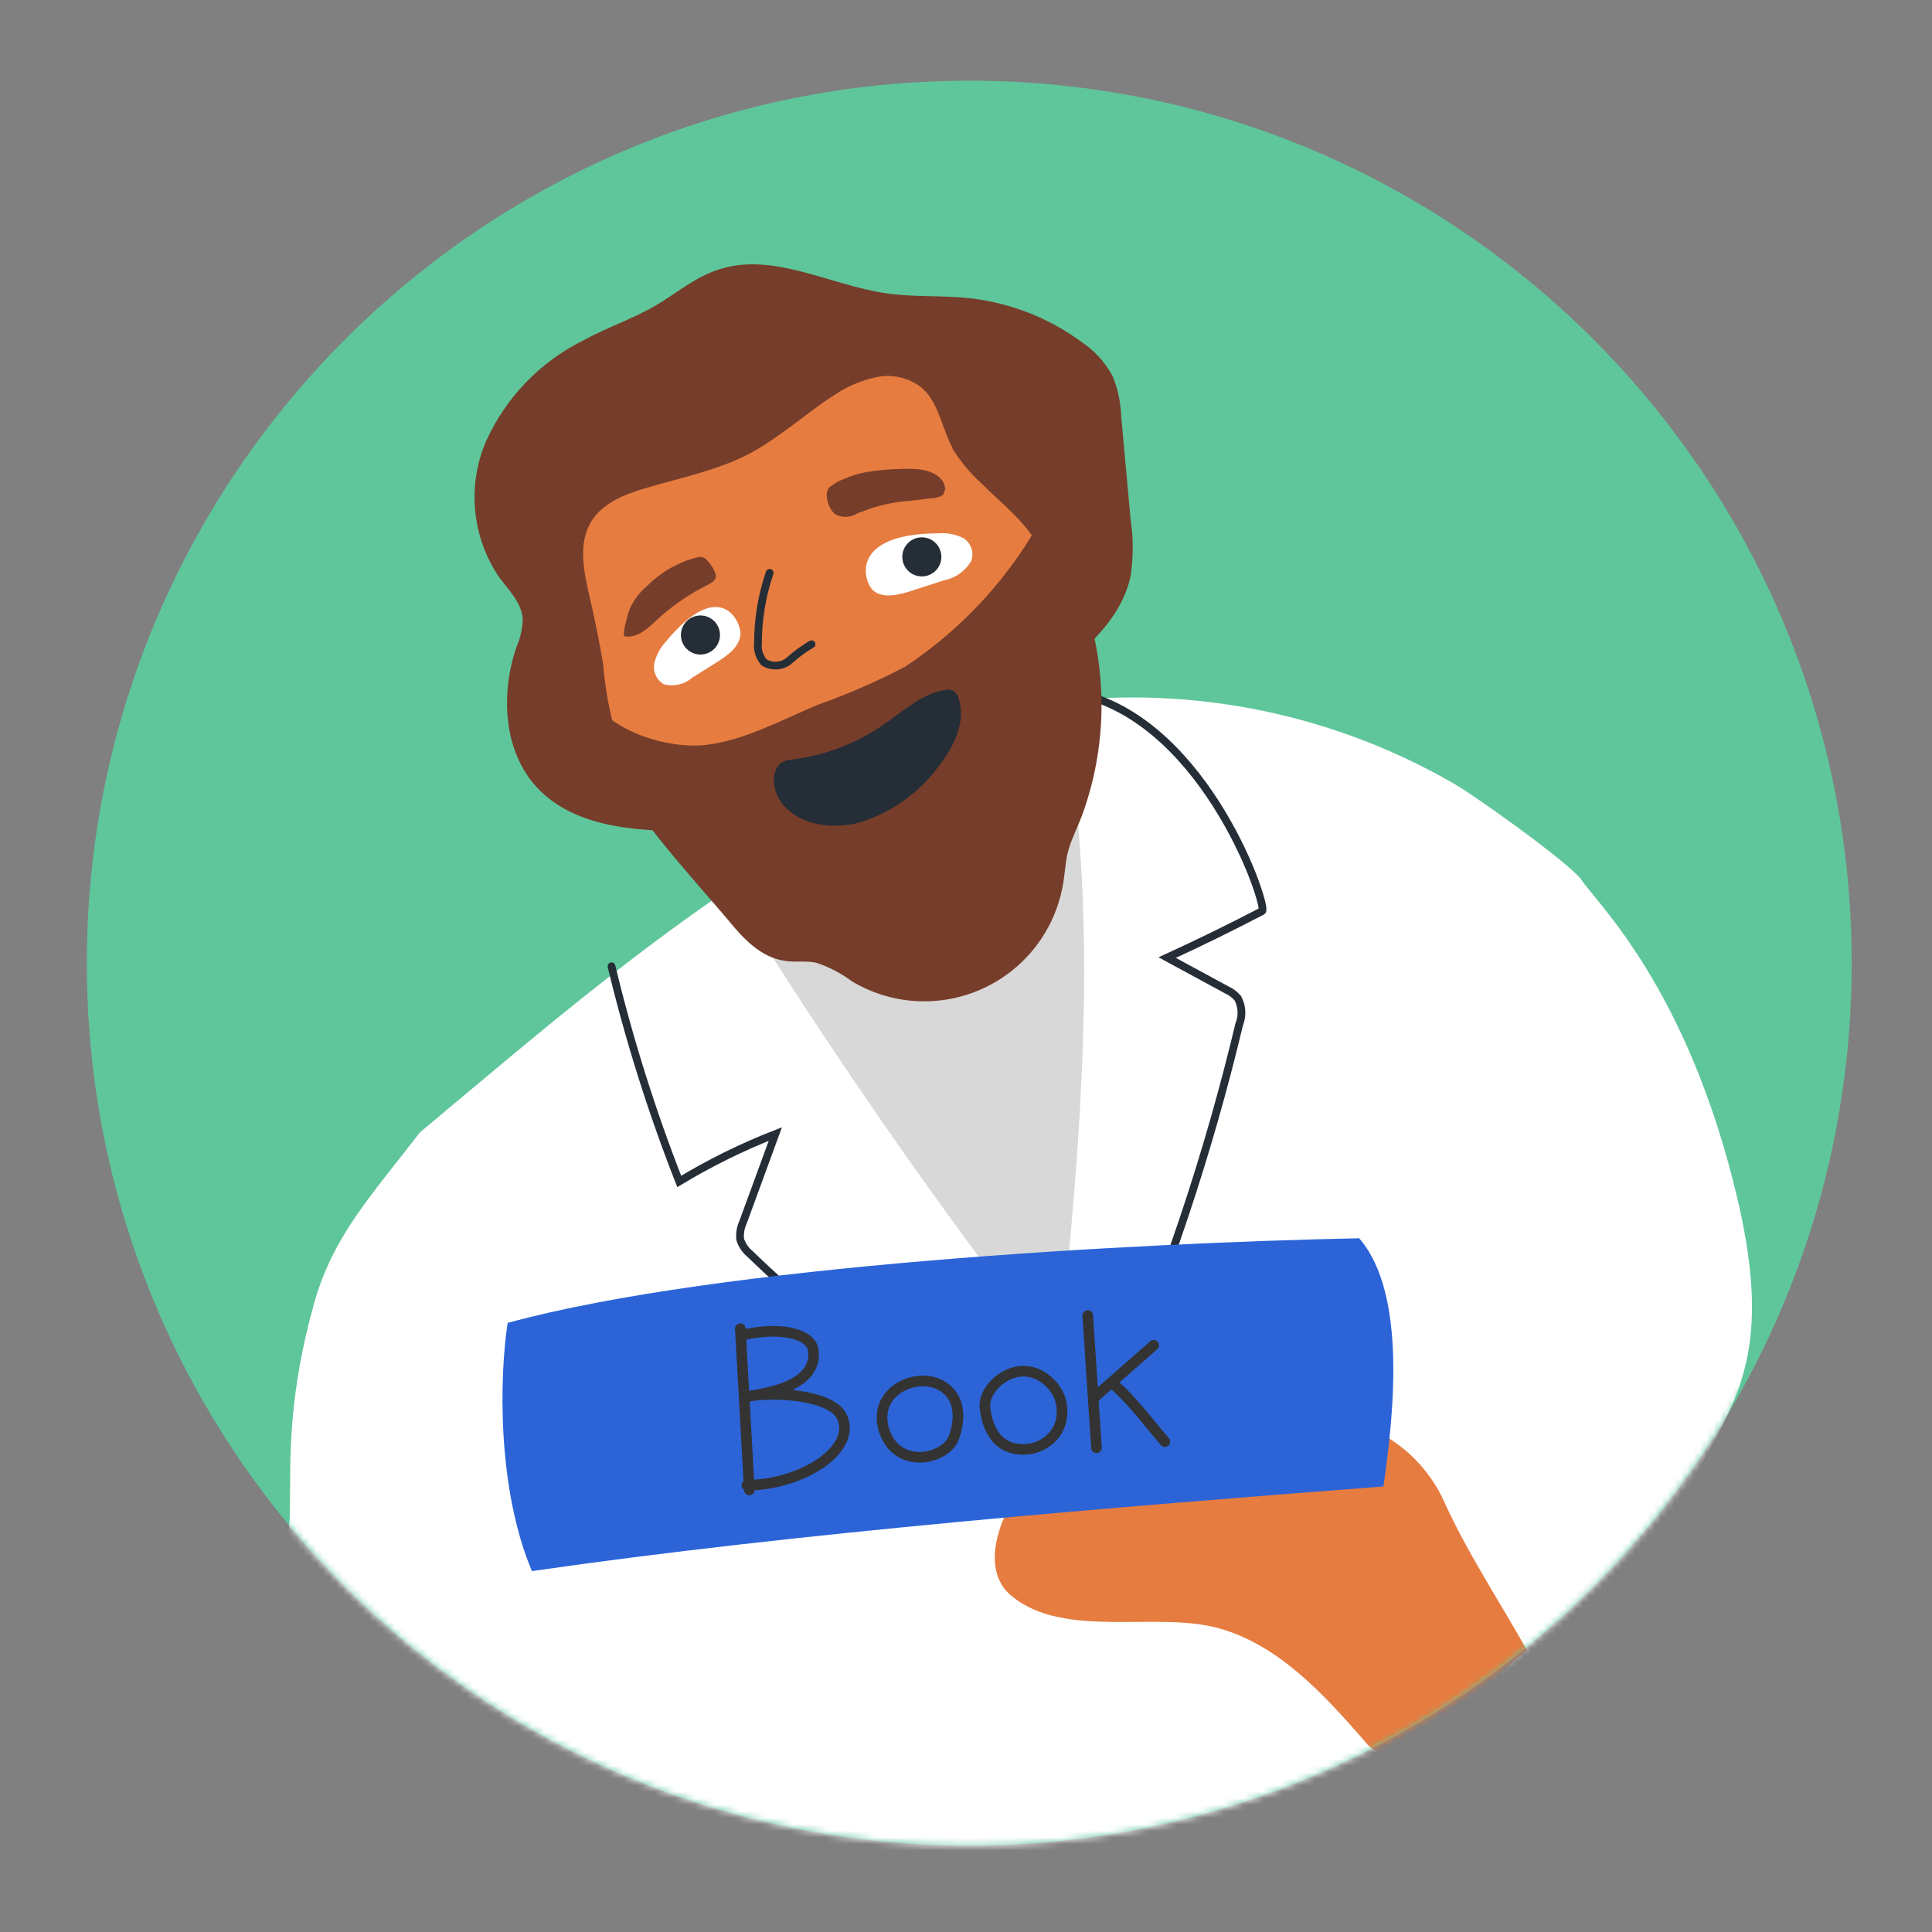 <svg width="296" height="296" viewBox="0 0 296 296" fill="none" xmlns="http://www.w3.org/2000/svg">
<rect x="0" y="0" width="296" height="296" fill="#808080" stroke="none"/>
<g clip-path="url(#clip0_10_569)">
<path d="M148.5 282.76C223.167 282.76 283.696 222.231 283.696 147.564C283.696 72.897 223.167 12.367 148.5 12.367C73.833 12.367 13.304 72.897 13.304 147.564C13.304 222.231 73.833 282.76 148.5 282.76Z" fill="#5FC69B"/>
<mask id="mask0_10_569" style="mask-type:luminance" maskUnits="userSpaceOnUse" x="13" y="12" width="271" height="271">
<path d="M148.5 282.76C223.167 282.76 283.696 222.231 283.696 147.564C283.696 72.897 223.167 12.367 148.5 12.367C73.833 12.367 13.304 72.897 13.304 147.564C13.304 222.231 73.833 282.76 148.5 282.76Z" fill="white"/>
</mask>
<g mask="url(#mask0_10_569)">
<path d="M104.663 127.316C96.683 127.316 87.684 126.518 82.237 120.613C77.09 115.025 76.69 106.307 79.124 99.125C79.722 97.772 80.047 96.314 80.082 94.835C79.923 92.341 77.948 90.426 76.471 88.43C74.412 85.403 73.15 81.905 72.801 78.261C72.452 74.616 73.028 70.943 74.476 67.58C77.511 60.878 82.769 55.43 89.359 52.158C92.99 50.162 96.902 48.886 100.453 46.81C103.646 44.935 106.438 42.481 110.07 41.304C118.39 38.531 127.089 43.678 135.768 44.935C139.958 45.554 144.207 45.234 148.397 45.673C154.672 46.344 160.656 48.672 165.736 52.416C167.713 53.741 169.336 55.529 170.464 57.624C171.265 59.592 171.711 61.687 171.781 63.81L173.217 79.572C173.656 82.448 173.656 85.374 173.217 88.251C171.901 94.556 166.693 99.224 161.625 103.214C154.941 108.47 147.995 113.384 140.815 117.939C133.633 122.488 125.771 126.797 117.272 126.737" fill="#763D2A"/>
<path d="M266.117 183.342C258.427 151.038 244.533 138.311 242.152 134.609C239.777 131.752 225.329 121.382 222.04 119.655C207.542 111.438 191.197 107.037 174.534 106.862C157.871 106.688 141.437 110.747 126.771 118.658L121.702 129.572C99.524 143.629 84.481 156.64 64.341 173.488C56.748 183.342 51.013 189.422 48.144 199.62C40.269 227.623 49.218 237.557 38.902 242.325C39.248 271.592 54.836 249.099 61.347 277.634C61.451 278.703 61.77 279.74 62.284 280.682C62.799 281.625 63.498 282.454 64.341 283.12C65.877 283.795 67.585 283.976 69.23 283.64L154.735 302.626L242.152 265.523C244.535 265.55 246.85 264.722 248.676 263.189C249.988 261.471 250.691 259.365 250.671 257.203C253.963 217.34 275.375 222.228 266.117 183.342Z" fill="white"/>
<path d="M111.448 135.658C127.035 160.894 143.972 185.27 162.185 208.681C165.437 175.641 168.69 142.102 162.983 109.381C149.153 114.486 135.6 120.314 122.381 126.839" fill="#D8D8D8"/>
<path d="M93.691 148.046C96.386 159.258 99.852 170.271 104.065 181.006C108.757 178.17 113.683 175.741 118.789 173.744L113.841 187.251C113.461 188.074 113.31 188.984 113.403 189.885C113.693 190.787 114.241 191.584 114.979 192.18C128.696 205.501 144.78 216.145 162.404 223.564M165.915 106.387C185.129 111.255 194.327 139.088 193.369 139.587C188.583 142.087 183.733 144.462 178.824 146.71L187.982 151.678C188.631 151.969 189.204 152.406 189.657 152.955C189.979 153.565 190.163 154.238 190.198 154.928C190.232 155.617 190.116 156.305 189.857 156.945C185.139 176.713 178.689 196.029 170.584 214.666" stroke="#252D37" stroke-width="1.189" stroke-miterlimit="10" stroke-linecap="round"/>
<path d="M145.924 68.719V68.599C144.268 65.526 143.829 61.655 141.195 59.381C140.234 58.635 139.123 58.104 137.939 57.825C136.755 57.547 135.525 57.526 134.332 57.766C131.95 58.266 129.692 59.236 127.688 60.618C123.259 63.471 119.348 67.142 114.679 69.577C110.011 72.01 104.345 73.188 99.056 74.744C95.805 75.682 92.353 77.017 90.577 79.911C88.482 83.363 89.48 87.772 90.398 91.723C91.156 94.995 91.834 98.306 92.394 101.698C92.655 104.842 93.176 107.958 93.949 111.016C94.932 113.71 96.078 116.342 97.381 118.897C98.145 120.883 99.393 122.646 101.013 124.025C104.065 126.021 106.599 130.809 109.512 133.302C115.688 138.677 123.202 142.282 131.26 143.737C136.302 144.739 141.525 144.318 146.343 142.521C154.702 139.069 160.07 130.31 162.484 121.311C164.113 115.208 164.606 108.858 163.94 102.577C163.641 99.564 162.424 96.411 162.424 93.399C162.033 89.999 160.925 86.721 159.172 83.782C157.177 79.992 153.486 77.158 150.493 74.185C148.716 72.591 147.177 70.751 145.924 68.719Z" fill="#E67C40"/>
<path d="M90.358 106.269C92.672 111.855 102.33 114.888 108.314 114.11C114.3 113.331 119.747 110.299 125.334 107.964C129.892 106.348 134.332 104.415 138.621 102.178C147.707 96.178 155.127 87.976 160.189 78.336C161.966 83.105 164.399 87.534 166.175 92.302C169.775 102.945 169.62 114.5 165.736 125.043C165.098 126.74 164.259 128.336 163.741 130.071C163.222 131.807 163.183 133.683 162.863 135.498C161.966 140.717 159.18 145.423 155.036 148.721C150.892 152.019 145.68 153.677 140.393 153.38C136.89 153.182 133.488 152.133 130.482 150.323C128.821 149.083 126.967 148.126 124.995 147.49C123.399 147.15 121.723 147.49 120.127 147.19C116.675 146.671 114.001 143.958 111.766 141.205C103.646 131.567 94.349 122.231 90.358 110.259" fill="#763D2A"/>
<path d="M146.881 107.025C146.769 106.595 146.524 106.212 146.183 105.928C145.944 105.789 145.678 105.701 145.403 105.67C145.129 105.639 144.85 105.666 144.587 105.749C141.056 106.407 138.302 109.021 135.349 111.036C130.955 114.072 125.86 115.94 120.544 116.463L119.608 116.902C117.851 118.578 118.49 121.65 120.106 123.446C122.88 126.519 127.648 127.077 131.658 126.02C136.605 124.505 140.921 121.416 143.949 117.221C146.223 114.248 147.999 110.537 146.881 107.025Z" fill="#252D37"/>
<path d="M102.03 98.286C101.157 99.216 100.545 100.358 100.254 101.598C100.131 102.219 100.204 102.863 100.461 103.442C100.717 104.02 101.147 104.505 101.69 104.831C102.449 105.034 103.246 105.047 104.012 104.869C104.777 104.692 105.487 104.329 106.079 103.813L109.89 101.419C111.546 100.381 113.382 99.025 113.442 97.089C113.502 95.154 110.31 88.311 102.03 98.285V98.286ZM143.809 81.706C145.125 81.601 146.444 81.864 147.619 82.465C148.183 82.817 148.609 83.352 148.827 83.98C149.045 84.607 149.041 85.291 148.817 85.916C148.366 86.694 147.753 87.365 147.02 87.885C146.287 88.405 145.45 88.761 144.567 88.929L139.778 90.484C137.784 91.144 135.25 91.762 133.794 90.484C132.336 89.208 129.903 81.766 143.809 81.706Z" fill="white"/>
<path d="M107.317 100.282C108.11 100.282 108.872 99.966 109.433 99.405C109.994 98.844 110.309 98.083 110.309 97.289C110.309 96.495 109.994 95.734 109.433 95.172C108.872 94.611 108.11 94.296 107.317 94.296C106.523 94.296 105.762 94.611 105.2 95.172C104.639 95.734 104.324 96.495 104.324 97.289C104.324 98.083 104.639 98.844 105.2 99.405C105.762 99.966 106.523 100.282 107.317 100.282ZM141.234 88.311C142.028 88.311 142.789 87.996 143.35 87.435C143.912 86.874 144.227 86.112 144.227 85.319C144.227 84.525 143.912 83.763 143.35 83.202C142.789 82.641 142.028 82.326 141.234 82.326C140.44 82.326 139.679 82.641 139.118 83.202C138.557 83.763 138.241 84.525 138.241 85.319C138.241 86.112 138.557 86.874 139.118 87.435C139.679 87.996 140.44 88.311 141.234 88.311Z" fill="#252D37"/>
<path d="M233.981 252.896C229.612 245.114 224.604 237.592 221.032 229.571C219.426 226.26 217.034 223.392 214.064 221.218C211.094 219.044 207.636 217.631 203.994 217.102C196.212 215.686 188.251 217.102 180.411 218.119C173.846 218.977 166.984 219.636 161.337 223.047C155.691 226.459 148.507 239.149 154.952 244.496C163.093 251.24 177.259 246.751 186.875 249.504C196.013 252.117 202.837 259.599 209.081 266.762C209.63 267.539 210.414 268.119 211.316 268.418C212.255 268.495 213.194 268.264 213.99 267.76C220.634 264.416 226.654 259.955 231.787 254.572" fill="#E67C40"/>
<path d="M100.693 94.915C103.053 92.757 105.706 90.943 108.574 89.528C109.053 89.269 109.592 88.949 109.671 88.391C109.676 88.151 109.628 87.912 109.532 87.692C109.256 86.987 108.835 86.348 108.295 85.817C108.133 85.608 107.91 85.455 107.656 85.378C107.408 85.308 107.146 85.308 106.898 85.378C103.971 86.095 101.299 87.608 99.177 89.747C98.033 90.694 97.119 91.887 96.503 93.239C96.344 93.578 95.167 97.428 95.745 97.509C97.66 97.768 99.277 96.292 100.693 94.915ZM144.785 75.103C144.829 74.592 144.688 74.082 144.387 73.667C143.09 71.872 140.496 71.791 138.521 71.831C136.474 71.848 134.431 72.034 132.415 72.39C131.409 72.596 130.427 72.903 129.483 73.307C128.6 73.626 127.777 74.091 127.048 74.683C126.11 75.701 127.048 78.296 128.126 78.895C128.661 79.132 129.248 79.228 129.831 79.176C130.414 79.124 130.974 78.924 131.458 78.596C132.096 78.416 132.714 78.136 133.333 77.916C135.273 77.284 137.283 76.889 139.319 76.74C140.337 76.62 141.314 76.52 142.331 76.361C142.89 76.361 144.147 76.221 144.506 75.762C144.589 75.621 144.643 75.464 144.665 75.303C144.717 75.244 144.757 75.176 144.785 75.103Z" fill="#763D2A"/>
<path d="M117.915 87.774C116.741 91.216 116.139 94.827 116.133 98.463C116.07 98.998 116.116 99.54 116.271 100.055C116.426 100.57 116.686 101.048 117.034 101.459C117.63 101.839 118.332 102.018 119.037 101.969C119.742 101.919 120.412 101.644 120.949 101.184C121.99 100.242 123.125 99.409 124.336 98.698" stroke="#252D37" stroke-width="1.189" stroke-miterlimit="10" stroke-linecap="round"/>
<path d="M81.498 240.707C76.09 227.926 76.541 210.659 77.777 202.678C110.143 193.847 173.802 190.427 208.237 189.712C215.726 198.318 213.408 217.513 211.957 227.741C171.571 230.826 122.36 234.796 81.498 240.707Z" fill="#2C64D8"/>
<path d="M114.805 228.28L113.421 203.563M113.664 204.555C119.657 203.161 124.366 204.336 124.629 206.997C125.14 212.177 118.057 213.408 114.34 213.982C118.591 213.131 127.28 213.71 128.934 216.962C131.417 221.847 123.246 227.444 114.435 227.563" stroke="#333333" stroke-width="1.629" stroke-linecap="round" stroke-linejoin="round"/>
<path d="M135.655 219.689C135.113 218.379 135.035 217.179 135.244 216.111C136.072 211.856 142.252 210.04 145.312 213.109C147.349 215.155 146.874 218.208 146.15 220.245C145.022 223.42 137.97 225.269 135.655 219.689ZM160.649 211.672C162.558 213.419 162.906 215.493 162.636 217.306C162.245 219.926 159.873 221.87 157.23 222.04C152.469 222.345 151.164 218.326 150.905 215.607C150.584 212.253 156.192 207.594 160.649 211.672Z" stroke="#333333" stroke-width="1.629" stroke-linejoin="round"/>
<path d="M166.651 201.552L167.987 221.809M167.566 214.177L176.757 206.115M170.671 212.141C173.572 214.663 176.126 218.172 178.468 220.866" stroke="#333333" stroke-width="1.629" stroke-linecap="round" stroke-linejoin="round"/>
</g>
</g>
<defs>
<clipPath id="clip0_10_569">
<rect width="295.664" height="295.664" fill="white" transform="translate(0.114 0.059)"/>
</clipPath>
</defs>
</svg>
